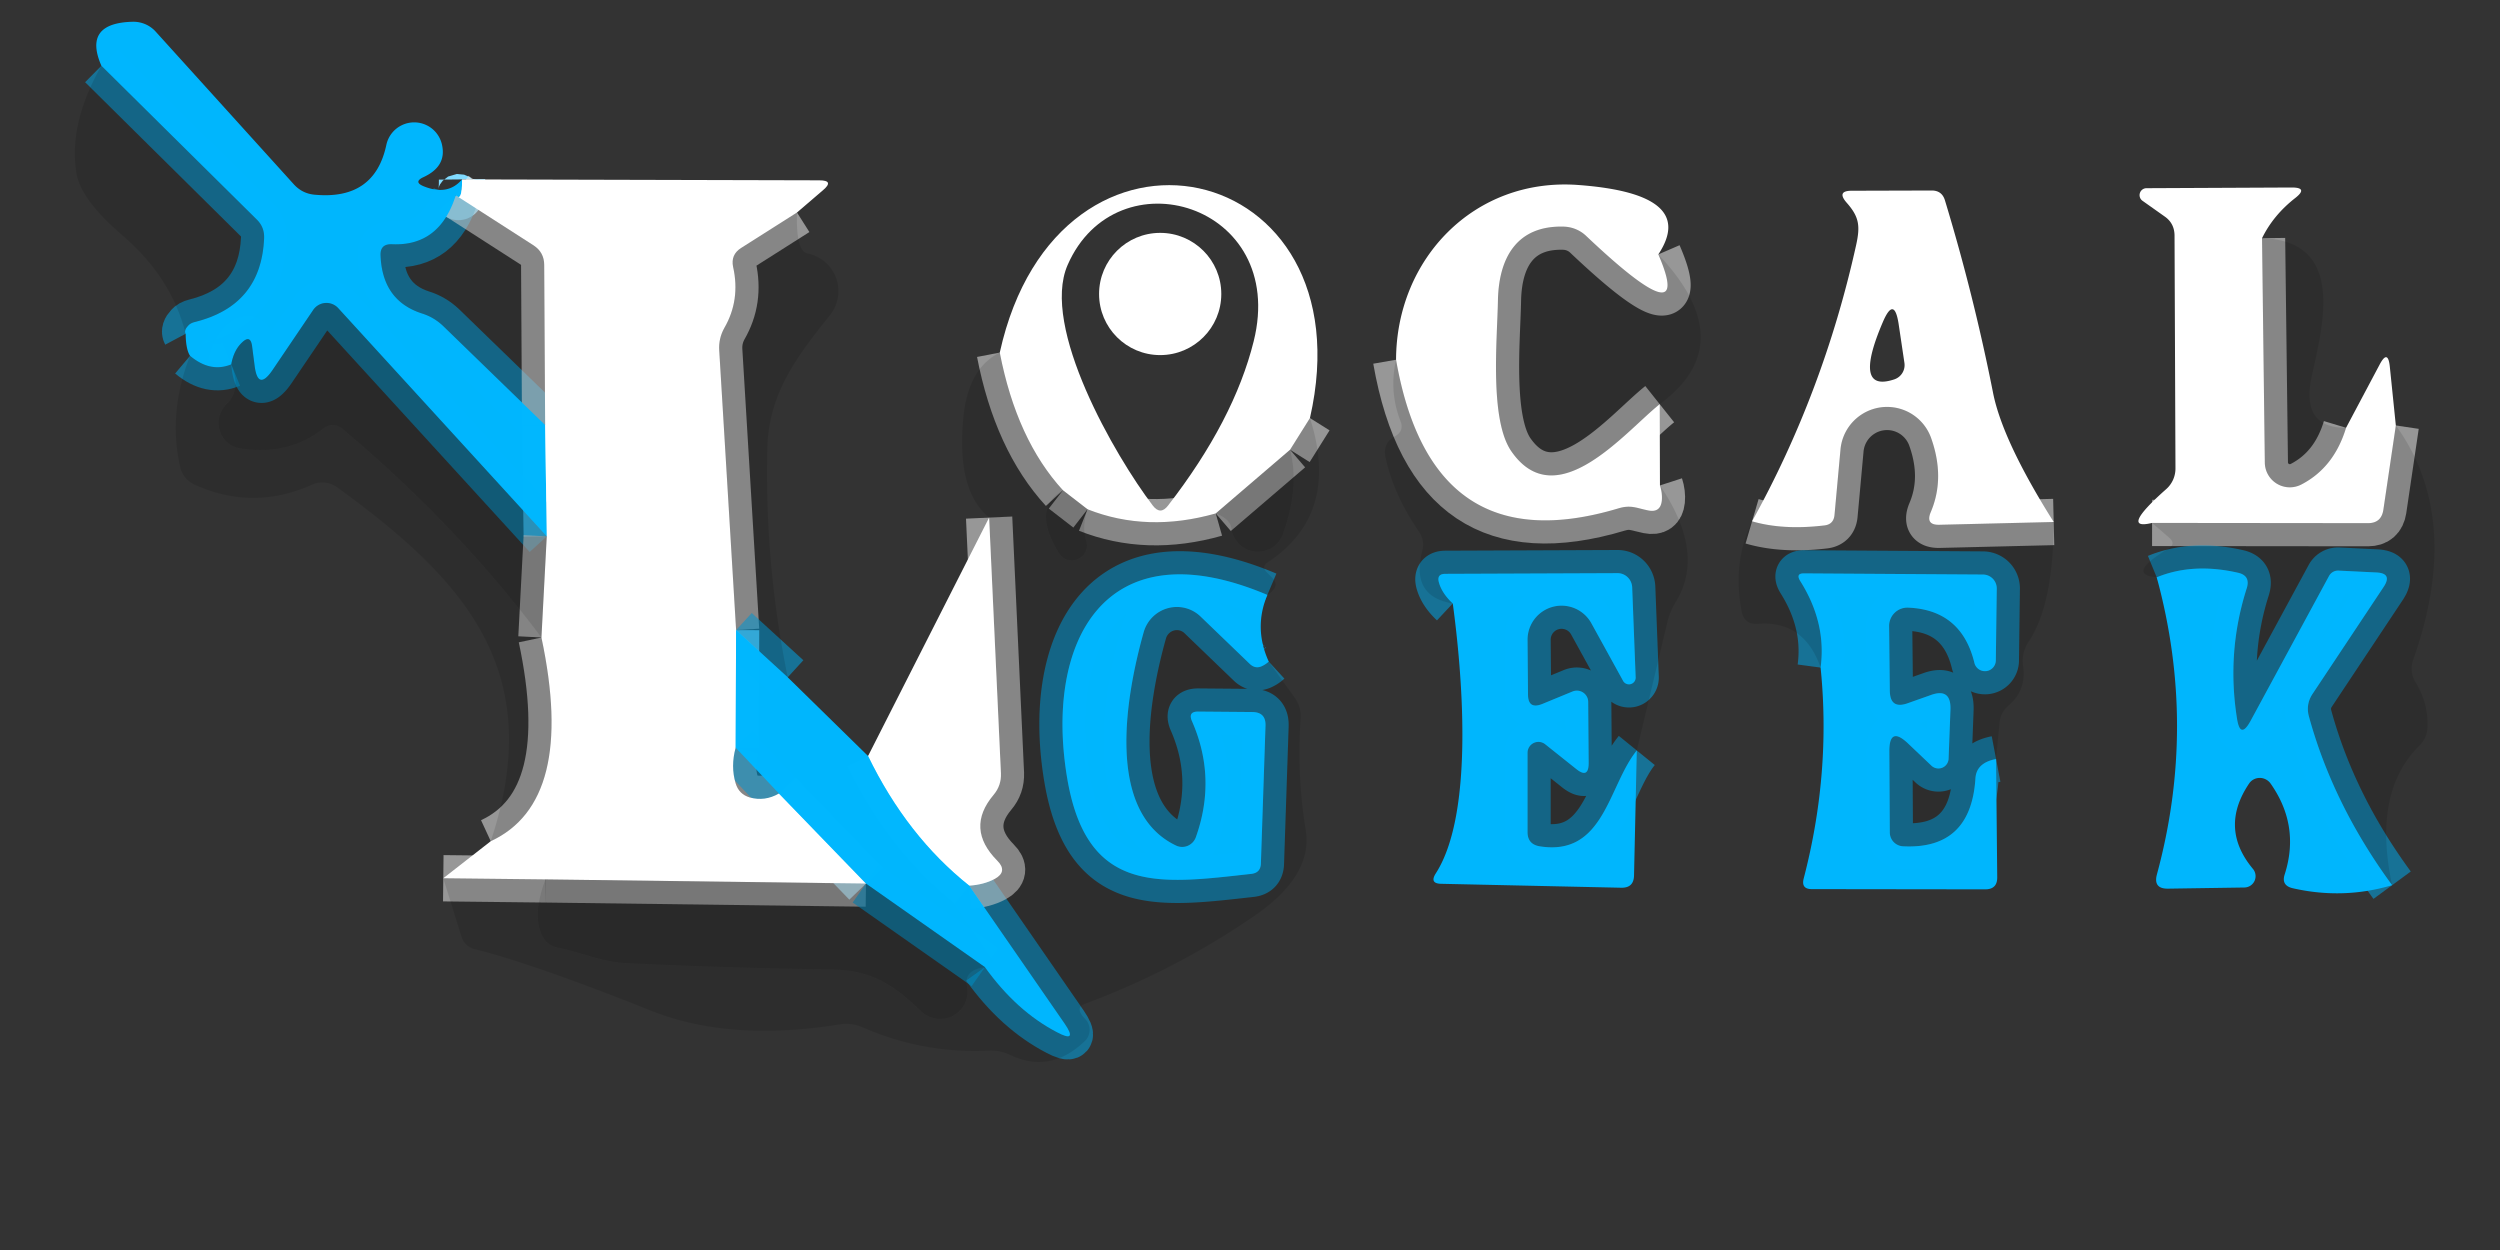 <?xml version="1.0" encoding="UTF-8" standalone="no"?>
<!DOCTYPE svg PUBLIC "-//W3C//DTD SVG 1.1//EN" "http://www.w3.org/Graphics/SVG/1.1/DTD/svg11.dtd">
<svg xmlns="http://www.w3.org/2000/svg" version="1.1" viewBox="0.00 0.00 108.00 54.00">
<rect x="0.00" y="0.00" width="108.00" height="54.00" fill="#333333" stroke="none"/>
<g stroke-width="2.00" fill="none" stroke-linecap="butt">
<path stroke="#80dbff" vector-effect="non-scaling-stroke" d="
  M 19.96 7.75
  Q 19.97 8.75 19.69 8.44"
/>
<path stroke="#00a5e5" stroke-opacity="0.553" vector-effect="non-scaling-stroke" d="
  M 19.69 8.44
  Q 18.99 10.65 16.93 10.55
  Q 16.41 10.53 16.44 11.05
  Q 16.52 12.99 18.22 13.54
  Q 18.74 13.70 19.14 14.08
  L 23.55 18.36"
/>
<path stroke="#80dbff" vector-effect="non-scaling-stroke" d="
  M 23.55 18.36
  L 23.62 23.17"
/>
<path stroke="#0099d4" stroke-opacity="0.596" vector-effect="non-scaling-stroke" d="
  M 23.62 23.17
  L 14.61 13.31
  A 0.69 0.69 0.0 0 0 13.53 13.39
  L 11.77 15.99
  Q 11.14 16.91 11.00 15.80
  L 10.89 14.95
  Q 10.82 14.44 10.45 14.80
  Q 10.10 15.13 9.99 15.74"
/>
<path stroke="#00a5e5" stroke-opacity="0.553" vector-effect="non-scaling-stroke" d="
  M 9.99 15.74
  Q 9.09 16.11 8.21 15.37"
/>
<path stroke="#00a5e5" stroke-opacity="0.553" vector-effect="non-scaling-stroke" d="
  M 8.02 14.42
  Q 7.94 14.27 8.13 14.07
  Q 8.22 13.96 8.42 13.91
  Q 11.29 13.20 11.41 10.29
  Q 11.43 9.81 11.09 9.48
  L 4.38 2.84"
/>
<path stroke="#e6e6e6" stroke-opacity="0.557" vector-effect="non-scaling-stroke" d="
  M 34.43 9.18
  L 32.02 10.71
  Q 31.56 11.00 31.67 11.53
  Q 31.99 12.96 31.29 14.17
  Q 31.04 14.62 31.07 15.13
  L 31.80 27.22"
/>
<path stroke="#80dbff" vector-effect="non-scaling-stroke" d="
  M 31.80 27.22
  L 31.78 32.30"
/>
<path stroke="#e6e6e6" stroke-opacity="0.557" vector-effect="non-scaling-stroke" d="
  M 31.78 32.30
  Q 31.56 33.11 31.78 33.84
  Q 31.92 34.31 32.39 34.45
  Q 33.04 34.63 33.65 34.28"
/>
<path stroke="#80dbff" vector-effect="non-scaling-stroke" d="
  M 33.65 34.28
  L 37.41 38.17"
/>
<path stroke="#d5d5d5" stroke-opacity="0.600" vector-effect="non-scaling-stroke" d="
  M 37.41 38.17
  L 23.56 37.99"
/>
<path stroke="#e6e6e6" stroke-opacity="0.557" vector-effect="non-scaling-stroke" d="
  M 23.56 37.99
  L 19.15 37.94"
/>
<path stroke="#e6e6e6" stroke-opacity="0.557" vector-effect="non-scaling-stroke" d="
  M 21.20 36.34
  Q 24.90 34.63 23.39 27.54"
/>
<path stroke="#d5d5d5" stroke-opacity="0.600" vector-effect="non-scaling-stroke" d="
  M 23.39 27.54
  L 23.62 23.17"
/>
<path stroke="#e6e6e6" stroke-opacity="0.557" vector-effect="non-scaling-stroke" d="
  M 23.55 18.36
  L 23.51 11.45
  Q 23.51 10.90 23.05 10.60
  L 19.69 8.44"
/>
<path stroke="#00a5e5" stroke-opacity="0.553" vector-effect="non-scaling-stroke" d="
  M 54.75 25.70
  C 47.62 22.68 45.09 27.86 46.12 33.72
  C 47.00 38.67 50.12 38.19 54.07 37.75
  Q 54.45 37.70 54.47 37.32
  L 54.67 31.35
  Q 54.69 30.77 54.11 30.76
  L 51.78 30.74
  Q 51.30 30.73 51.50 31.17
  Q 52.57 33.62 51.66 36.17
  A 0.63 0.62 -67.7 0 1 50.81 36.53
  C 47.73 35.07 48.64 30.04 49.41 27.30
  A 1.49 1.48 -60.1 0 1 51.86 26.63
  L 54.00 28.69
  Q 54.25 28.92 54.55 28.76
  Q 54.69 28.69 54.81 28.58"
/>
<path stroke="#00a5e5" stroke-opacity="0.553" vector-effect="non-scaling-stroke" d="
  M 42.55 41.78
  Q 43.91 43.68 45.66 44.59
  Q 46.58 45.08 45.99 44.22
  L 41.87 38.26"
/>
<path stroke="#e6e6e6" stroke-opacity="0.557" vector-effect="non-scaling-stroke" d="
  M 41.87 38.26
  Q 42.50 38.22 42.97 37.97
  Q 43.55 37.65 43.08 37.18
  Q 41.70 35.79 42.92 34.34
  Q 43.26 33.94 43.24 33.41
  L 42.73 22.36"
/>
<path stroke="#0099d4" stroke-opacity="0.596" vector-effect="non-scaling-stroke" d="
  M 42.55 41.78
  L 37.41 38.17"
/>
<path stroke="#00a5e5" stroke-opacity="0.553" vector-effect="non-scaling-stroke" d="
  M 33.65 34.28
  L 31.78 32.30"
/>
<path stroke="#00a5e5" stroke-opacity="0.553" vector-effect="non-scaling-stroke" d="
  M 34.03 29.26
  L 31.80 27.22"
/>
<path stroke="#80dbff" vector-effect="non-scaling-stroke" d="
  M 41.87 38.26
  Q 39.18 36.12 37.50 32.66"
/>
<path stroke="#e6e6e6" stroke-opacity="0.557" vector-effect="non-scaling-stroke" d="
  M 56.59 18.06
  L 55.73 19.43"
/>
<path stroke="#d5d5d5" stroke-opacity="0.600" vector-effect="non-scaling-stroke" d="
  M 55.73 19.43
  L 52.52 22.18"
/>
<path stroke="#e6e6e6" stroke-opacity="0.557" vector-effect="non-scaling-stroke" d="
  M 52.52 22.18
  Q 49.56 23.02 46.98 22.00"
/>
<path stroke="#d5d5d5" stroke-opacity="0.600" vector-effect="non-scaling-stroke" d="
  M 46.98 22.00
  L 45.92 21.18"
/>
<path stroke="#e6e6e6" stroke-opacity="0.557" vector-effect="non-scaling-stroke" d="
  M 45.92 21.18
  Q 43.92 19.00 43.19 15.23"
/>
<path stroke="#e6e6e6" stroke-opacity="0.557" vector-effect="non-scaling-stroke" d="
  M 71.64 10.99
  Q 73.22 14.64 68.52 10.19
  A 1.47 1.45 -22.5 0 0 67.54 9.79
  C 65.56 9.74 64.74 11.09 64.71 13.01
  C 64.68 14.67 64.34 18.15 65.30 19.51
  C 67.26 22.31 70.23 18.63 71.70 17.46"
/>
<path stroke="#e6e6e6" stroke-opacity="0.557" vector-effect="non-scaling-stroke" d="
  M 71.71 20.97
  Q 71.82 21.31 71.79 21.63
  Q 71.73 22.16 71.20 22.05
  C 70.70 21.95 70.46 21.80 69.92 21.96
  Q 61.85 24.38 60.31 15.54"
/>
<path stroke="#00a5e5" stroke-opacity="0.553" vector-effect="non-scaling-stroke" d="
  M 70.71 32.42
  C 69.47 33.95 69.31 37.01 66.51 36.56
  Q 65.99 36.47 65.99 35.95
  L 65.99 32.52
  A 0.47 0.47 0.0 0 1 66.75 32.15
  L 68.08 33.21
  Q 68.64 33.67 68.63 32.94
  L 68.61 30.32
  A 0.49 0.49 0.0 0 0 67.94 29.87
  L 66.63 30.41
  Q 66.01 30.66 66.01 30.00
  L 65.99 27.65
  A 1.47 1.47 0.0 0 1 68.75 26.93
  L 70.11 29.40
  A 0.29 0.29 0.0 0 0 70.66 29.25
  L 70.51 25.37
  A 0.64 0.63 88.1 0 0 69.87 24.76
  L 62.44 24.79
  Q 62.06 24.79 62.16 25.16
  Q 62.29 25.63 62.76 26.07"
/>
<path stroke="#e6e6e6" stroke-opacity="0.557" vector-effect="non-scaling-stroke" d="
  M 97.72 10.29
  L 97.84 19.99
  A 1.08 1.08 0.0 0 0 99.42 20.93
  Q 100.83 20.20 101.35 18.48"
/>
<path stroke="#e6e6e6" stroke-opacity="0.557" vector-effect="non-scaling-stroke" d="
  M 103.50 18.38
  L 102.96 22.03
  Q 102.87 22.60 102.30 22.60
  L 92.97 22.59"
/>
<path stroke="#00a5e5" stroke-opacity="0.553" vector-effect="non-scaling-stroke" d="
  M 103.34 38.24
  Q 100.78 34.75 99.74 30.93
  Q 99.61 30.42 99.90 29.98
  L 102.97 25.36
  Q 103.37 24.76 102.65 24.73
  L 101.02 24.65
  A 0.45 0.44 -75.2 0 0 100.61 24.89
  L 97.22 31.15
  Q 96.78 31.95 96.64 31.05
  Q 96.18 28.16 97.06 25.41
  Q 97.23 24.86 96.67 24.74
  Q 94.73 24.30 93.17 24.94"
/>
<path stroke="#e6e6e6" stroke-opacity="0.557" vector-effect="non-scaling-stroke" d="
  M 88.72 22.55
  L 83.79 22.67
  Q 83.17 22.69 83.41 22.12
  Q 84.04 20.64 83.42 18.91
  A 2.02 2.02 0.0 0 0 79.51 19.41
  L 79.25 22.25
  Q 79.21 22.66 78.80 22.70
  Q 77.02 22.91 75.69 22.52"
/>
<path stroke="#00a5e5" stroke-opacity="0.553" vector-effect="non-scaling-stroke" d="
  M 86.23 32.79
  Q 85.39 32.95 85.34 33.61
  Q 85.15 36.71 82.21 36.56
  A 0.60 0.60 0.0 0 1 81.64 35.97
  L 81.62 32.47
  Q 81.61 31.34 82.43 32.12
  L 83.43 33.07
  A 0.44 0.44 0.0 0 0 84.18 32.76
  L 84.26 30.65
  Q 84.29 29.70 83.40 30.03
  L 82.44 30.37
  Q 81.64 30.67 81.64 29.82
  L 81.61 27.04
  A 0.79 0.79 0.0 0 1 82.44 26.25
  Q 84.73 26.35 85.29 28.62
  A 0.47 0.47 0.0 0 0 86.22 28.51
  L 86.26 25.43
  A 0.60 0.60 0.0 0 0 85.67 24.82
  L 77.95 24.77
  Q 77.56 24.76 77.77 25.10
  Q 78.91 26.91 78.65 28.84"
/>
</g>
<path fill="#00b7fe" fill-opacity="0.996" d="
  M 19.96 7.75
  Q 19.97 8.75 19.69 8.44
  Q 18.99 10.65 16.93 10.55
  Q 16.41 10.53 16.44 11.05
  Q 16.52 12.99 18.22 13.54
  Q 18.74 13.70 19.14 14.08
  L 23.55 18.36
  L 23.62 23.17
  L 14.61 13.31
  A 0.69 0.69 0.0 0 0 13.53 13.39
  L 11.77 15.99
  Q 11.14 16.91 11.00 15.80
  L 10.89 14.95
  Q 10.82 14.44 10.45 14.80
  Q 10.10 15.13 9.99 15.74
  Q 9.09 16.11 8.21 15.37
  Q 8.03 15.10 8.02 14.42
  Q 7.94 14.27 8.13 14.07
  Q 8.22 13.96 8.42 13.91
  Q 11.29 13.20 11.41 10.29
  Q 11.43 9.81 11.09 9.48
  L 4.38 2.84
  Q 3.57 0.99 5.74 0.94
  A 1.31 1.28 -21.2 0 1 6.72 1.36
  L 12.70 7.97
  Q 13.06 8.36 13.58 8.41
  Q 16.18 8.66 16.69 6.26
  A 1.23 1.23 0.0 0 1 19.10 6.28
  Q 19.29 7.19 18.30 7.65
  Q 17.84 7.86 18.31 8.05
  Q 19.35 8.47 19.96 7.75
  Z"
/>
<path fill="#000103" fill-opacity="0.110" d="
  M 4.38 2.84
  L 11.09 9.48
  Q 11.43 9.81 11.41 10.29
  Q 11.29 13.20 8.42 13.91
  Q 8.22 13.96 8.13 14.07
  Q 7.94 14.27 8.02 14.42
  Q 7.42 12.00 5.29 10.17
  Q 3.49 8.63 3.30 7.48
  Q 2.95 5.35 4.38 2.84
  Z"
/>
<path fill="#ffffff" d="
  M 34.43 9.18
  L 32.02 10.71
  Q 31.56 11.00 31.67 11.53
  Q 31.99 12.96 31.29 14.17
  Q 31.04 14.62 31.07 15.13
  L 31.80 27.22
  L 31.78 32.30
  Q 31.56 33.11 31.78 33.84
  Q 31.92 34.31 32.39 34.45
  Q 33.04 34.63 33.65 34.28
  L 37.41 38.17
  L 23.56 37.99
  L 19.15 37.94
  L 21.20 36.34
  Q 24.90 34.63 23.39 27.54
  L 23.62 23.17
  L 23.55 18.36
  L 23.51 11.45
  Q 23.51 10.90 23.05 10.60
  L 19.69 8.44
  Q 19.97 8.75 19.96 7.75
  L 35.39 7.79
  Q 36.06 7.79 35.55 8.22
  L 34.43 9.18
  Z"
/>
<path fill="#ffffff" d="
  M 56.59 18.06
  L 55.73 19.43
  L 52.52 22.18
  Q 49.56 23.02 46.98 22.00
  L 45.92 21.18
  Q 43.92 19.00 43.19 15.23
  C 45.71 3.81 59.16 6.79 56.59 18.06
  Z
  M 54.16 14.74
  C 55.64 8.80 48.23 6.61 46.12 11.45
  C 44.95 14.13 48.16 19.68 49.80 21.84
  Q 50.13 22.27 50.46 21.84
  Q 53.31 18.16 54.16 14.74
  Z"
/>
<path fill="#ffffff" d="
  M 71.64 10.99
  Q 73.22 14.64 68.52 10.19
  A 1.47 1.45 -22.5 0 0 67.54 9.79
  C 65.56 9.74 64.74 11.09 64.71 13.01
  C 64.68 14.67 64.34 18.15 65.30 19.51
  C 67.26 22.31 70.23 18.63 71.70 17.46
  L 71.71 20.97
  Q 71.82 21.31 71.79 21.63
  Q 71.73 22.16 71.20 22.05
  C 70.70 21.95 70.46 21.80 69.92 21.96
  Q 61.85 24.38 60.31 15.54
  C 60.32 11.20 63.67 7.67 68.16 7.99
  Q 73.37 8.37 71.64 10.99
  Z"
/>
<path fill="#ffffff" d="
  M 97.72 10.29
  L 97.84 19.99
  A 1.08 1.08 0.0 0 0 99.42 20.93
  Q 100.83 20.20 101.35 18.48
  L 102.80 15.75
  Q 103.16 15.07 103.24 15.84
  L 103.50 18.38
  L 102.96 22.03
  Q 102.87 22.60 102.30 22.60
  L 92.97 22.59
  Q 91.54 22.94 93.58 21.13
  A 1.19 1.18 69.0 0 0 93.98 20.22
  L 93.94 10.16
  Q 93.93 9.64 93.51 9.35
  L 92.55 8.67
  A 0.30 0.30 0.0 0 1 92.72 8.13
  L 99.00 8.10
  Q 99.73 8.10 99.16 8.55
  Q 98.21 9.29 97.72 10.29
  Z"
/>
<path fill="#ffffff" d="
  M 88.72 22.55
  L 83.79 22.67
  Q 83.17 22.69 83.41 22.12
  Q 84.04 20.64 83.42 18.91
  A 2.02 2.02 0.0 0 0 79.51 19.41
  L 79.25 22.25
  Q 79.21 22.66 78.80 22.70
  Q 77.02 22.91 75.69 22.52
  Q 78.77 16.96 80.18 10.61
  C 80.37 9.76 80.32 9.37 79.77 8.75
  Q 79.33 8.24 80.00 8.24
  L 83.45 8.23
  Q 83.89 8.23 84.02 8.65
  Q 85.27 12.77 86.10 16.97
  Q 86.51 19.04 88.72 22.55
  Z
  M 81.34 13.91
  Q 80.02 16.99 81.83 16.39
  A 0.65 0.65 0.0 0 0 82.27 15.67
  L 82.02 13.99
  Q 81.83 12.77 81.34 13.91
  Z"
/>
<path fill="#000103" fill-opacity="0.110" d="
  M 19.69 8.44
  L 23.05 10.60
  Q 23.51 10.90 23.51 11.45
  L 23.55 18.36
  L 19.14 14.08
  Q 18.74 13.70 18.22 13.54
  Q 16.52 12.99 16.44 11.05
  Q 16.41 10.53 16.93 10.55
  Q 18.99 10.65 19.69 8.44
  Z"
/>
<path fill="#000103" fill-opacity="0.110" d="
  M 34.43 9.18
  Q 34.38 10.85 34.89 10.95
  A 1.66 1.66 0.0 0 1 35.86 13.61
  C 34.45 15.37 33.20 16.99 33.15 19.38
  Q 33.03 24.35 34.03 29.26
  L 31.80 27.22
  L 31.07 15.13
  Q 31.04 14.62 31.29 14.17
  Q 31.99 12.96 31.67 11.53
  Q 31.56 11.00 32.02 10.71
  L 34.43 9.18
  Z"
/>
<path fill="#000103" fill-opacity="0.110" d="
  M 71.64 10.99
  Q 75.27 14.84 71.70 17.46
  C 70.23 18.63 67.26 22.31 65.30 19.51
  C 64.34 18.15 64.68 14.67 64.71 13.01
  C 64.74 11.09 65.56 9.74 67.54 9.79
  A 1.47 1.45 -22.5 0 1 68.52 10.19
  Q 73.22 14.64 71.64 10.99
  Z"
/>
<circle fill="#ffffff" cx="50.12" cy="12.70" r="2.64"/>
<path fill="#000103" fill-opacity="0.110" d="
  M 97.72 10.29
  C 101.35 10.40 100.35 14.05 99.87 16.25
  Q 99.38 18.49 101.35 18.48
  Q 100.83 20.20 99.42 20.93
  A 1.08 1.08 0.0 0 1 97.84 19.99
  L 97.72 10.29
  Z"
/>
<path fill="#000001" fill-opacity="0.196" d="
  M 23.62 23.17
  L 23.39 27.54
  Q 19.78 22.72 14.83 18.55
  Q 14.39 18.18 13.94 18.53
  Q 12.45 19.69 10.39 19.37
  A 1.12 1.11 -62.5 0 1 9.79 17.46
  Q 10.44 16.85 9.99 15.74
  Q 10.10 15.13 10.45 14.80
  Q 10.82 14.44 10.89 14.95
  L 11.00 15.80
  Q 11.14 16.91 11.77 15.99
  L 13.53 13.39
  A 0.69 0.69 0.0 0 1 14.61 13.31
  L 23.62 23.17
  Z"
/>
<path fill="#000103" fill-opacity="0.110" d="
  M 43.19 15.23
  Q 43.92 19.00 45.92 21.18
  Q 44.56 21.94 45.74 23.88
  A 0.65 0.65 0.0 0 0 46.92 23.35
  Q 46.74 22.76 46.98 22.00
  Q 49.56 23.02 52.52 22.18
  Q 53.15 22.42 53.20 22.84
  A 1.15 1.15 0.0 0 0 55.42 23.07
  Q 56.15 21.02 55.73 19.43
  L 56.59 18.06
  Q 57.92 22.21 54.77 24.29
  Q 54.48 24.48 54.73 24.73
  L 54.98 24.98
  Q 55.22 25.22 55.01 25.48
  Q 54.92 25.60 54.75 25.70
  C 47.62 22.68 45.09 27.86 46.12 33.72
  C 47.00 38.67 50.12 38.19 54.07 37.75
  Q 54.45 37.70 54.47 37.32
  L 54.67 31.35
  Q 54.69 30.77 54.11 30.76
  L 51.78 30.74
  Q 51.30 30.73 51.50 31.17
  Q 52.57 33.62 51.66 36.17
  A 0.63 0.62 -67.7 0 1 50.81 36.53
  C 47.73 35.07 48.64 30.04 49.41 27.30
  A 1.49 1.48 -60.1 0 1 51.86 26.63
  L 54.00 28.69
  Q 54.25 28.92 54.55 28.76
  Q 54.69 28.69 54.81 28.58
  L 55.94 30.15
  Q 56.22 30.55 56.19 31.03
  Q 56.02 33.50 56.41 35.87
  Q 56.72 37.81 54.23 39.54
  Q 50.79 41.91 46.86 43.37
  Q 46.41 43.54 46.88 44.02
  A 0.67 0.67 0.0 0 1 46.87 44.97
  Q 45.38 46.40 43.65 45.58
  Q 43.19 45.36 42.69 45.39
  Q 39.85 45.52 37.24 44.37
  A 1.76 1.73 52.0 0 0 36.31 44.25
  Q 31.56 45.02 28.17 43.68
  Q 23.03 41.63 20.53 41.01
  Q 20.07 40.90 19.93 40.45
  L 19.15 37.94
  L 23.56 37.99
  Q 23.01 39.44 23.39 40.34
  Q 23.59 40.84 24.12 40.94
  C 25.26 41.18 25.96 41.55 27.13 41.61
  Q 31.51 41.82 35.90 41.88
  C 37.66 41.90 38.61 42.54 39.79 43.68
  A 1.18 1.18 0.0 0 0 41.77 42.60
  Q 41.63 41.91 42.55 41.78
  Q 43.91 43.68 45.66 44.59
  Q 46.58 45.08 45.99 44.22
  L 41.87 38.26
  Q 42.50 38.22 42.97 37.97
  Q 43.55 37.65 43.08 37.18
  Q 41.70 35.79 42.92 34.34
  Q 43.26 33.94 43.24 33.41
  L 42.73 22.36
  Q 41.30 21.19 41.62 18.00
  Q 41.83 15.91 43.19 15.23
  Z"
/>
<path fill="#000103" fill-opacity="0.110" d="
  M 8.21 15.37
  Q 9.09 16.11 9.99 15.74
  Q 10.44 16.85 9.79 17.46
  A 1.12 1.11 -62.5 0 0 10.39 19.37
  Q 12.45 19.69 13.94 18.53
  Q 14.39 18.18 14.83 18.55
  Q 19.78 22.72 23.39 27.54
  Q 24.90 34.63 21.20 36.34
  C 23.64 29.01 20.13 25.09 14.56 21.05
  A 1.08 1.07 50.6 0 0 13.48 20.94
  Q 10.93 22.08 8.41 20.94
  A 1.12 1.10 6.1 0 1 7.78 20.17
  Q 7.25 17.82 8.21 15.37
  Z"
/>
<path fill="#000103" fill-opacity="0.110" d="
  M 60.31 15.54
  Q 61.85 24.38 69.92 21.96
  C 70.46 21.80 70.70 21.95 71.20 22.05
  Q 71.73 22.16 71.79 21.63
  Q 71.82 21.31 71.71 20.97
  Q 73.70 23.90 72.39 26.01
  Q 72.14 26.42 72.03 26.88
  L 70.71 32.42
  C 69.47 33.95 69.31 37.01 66.51 36.56
  Q 65.99 36.47 65.99 35.95
  L 65.99 32.52
  A 0.47 0.47 0.0 0 1 66.75 32.15
  L 68.08 33.21
  Q 68.64 33.67 68.63 32.94
  L 68.61 30.32
  A 0.49 0.49 0.0 0 0 67.94 29.87
  L 66.63 30.41
  Q 66.01 30.66 66.01 30.00
  L 65.99 27.65
  A 1.47 1.47 0.0 0 1 68.75 26.93
  L 70.11 29.40
  A 0.29 0.29 0.0 0 0 70.66 29.25
  L 70.51 25.37
  A 0.64 0.63 88.1 0 0 69.87 24.76
  L 62.44 24.79
  Q 62.06 24.79 62.16 25.16
  Q 62.29 25.63 62.76 26.07
  Q 60.93 25.77 61.44 23.80
  Q 61.56 23.35 61.30 22.97
  Q 60.19 21.35 59.85 19.74
  Q 59.73 19.14 60.26 18.85
  Q 60.67 18.62 60.50 18.19
  Q 60.00 16.90 60.31 15.54
  Z"
/>
<path fill="#000103" fill-opacity="0.110" d="
  M 88.72 22.55
  Q 88.71 26.12 87.64 27.72
  Q 87.32 28.20 87.40 28.77
  Q 87.55 29.82 86.77 30.48
  Q 86.42 30.78 86.38 31.23
  L 86.23 32.79
  Q 85.39 32.95 85.34 33.61
  Q 85.15 36.71 82.21 36.56
  A 0.60 0.60 0.0 0 1 81.64 35.97
  L 81.62 32.47
  Q 81.61 31.34 82.43 32.12
  L 83.43 33.07
  A 0.44 0.44 0.0 0 0 84.18 32.76
  L 84.26 30.65
  Q 84.29 29.70 83.40 30.03
  L 82.44 30.37
  Q 81.64 30.67 81.64 29.82
  L 81.61 27.04
  A 0.79 0.79 0.0 0 1 82.44 26.25
  Q 84.73 26.35 85.29 28.62
  A 0.47 0.47 0.0 0 0 86.22 28.51
  L 86.26 25.43
  A 0.60 0.60 0.0 0 0 85.67 24.82
  L 77.95 24.77
  Q 77.56 24.76 77.77 25.10
  Q 78.91 26.91 78.65 28.84
  Q 77.94 26.80 75.95 26.95
  Q 75.35 27.00 75.24 26.41
  Q 74.83 24.29 75.69 22.52
  Q 77.02 22.91 78.80 22.70
  Q 79.21 22.66 79.25 22.25
  L 79.51 19.41
  A 2.02 2.02 0.0 0 1 83.42 18.91
  Q 84.04 20.64 83.41 22.12
  Q 83.17 22.69 83.79 22.67
  L 88.72 22.55
  Z"
/>
<path fill="#000103" fill-opacity="0.110" d="
  M 103.50 18.38
  Q 106.41 22.40 104.25 28.51
  A 1.13 1.10 -51.7 0 0 104.35 29.47
  Q 104.90 30.35 104.87 31.39
  Q 104.86 31.87 104.52 32.21
  Q 102.48 34.23 103.34 38.24
  Q 100.78 34.75 99.74 30.93
  Q 99.61 30.42 99.90 29.98
  L 102.97 25.36
  Q 103.37 24.76 102.65 24.73
  L 101.02 24.65
  A 0.45 0.44 -75.2 0 0 100.61 24.89
  L 97.22 31.15
  Q 96.78 31.95 96.64 31.05
  Q 96.18 28.16 97.06 25.41
  Q 97.23 24.86 96.67 24.74
  Q 94.73 24.30 93.17 24.94
  Q 91.81 24.82 93.66 23.71
  Q 94.02 23.50 93.71 23.23
  L 92.97 22.59
  L 102.30 22.60
  Q 102.87 22.60 102.96 22.03
  L 103.50 18.38
  Z"
/>
<path fill="#000001" fill-opacity="0.196" d="
  M 55.73 19.43
  Q 56.15 21.02 55.42 23.07
  A 1.15 1.15 0.0 0 1 53.20 22.84
  Q 53.15 22.42 52.52 22.18
  L 55.73 19.43
  Z"
/>
<path fill="#000001" fill-opacity="0.196" d="
  M 45.92 21.18
  L 46.98 22.00
  Q 46.74 22.76 46.92 23.35
  A 0.65 0.65 0.0 0 1 45.74 23.88
  Q 44.56 21.94 45.92 21.18
  Z"
/>
<path fill="#ffffff" d="
  M 42.73 22.36
  L 43.24 33.41
  Q 43.26 33.94 42.92 34.34
  Q 41.70 35.79 43.08 37.18
  Q 43.55 37.65 42.97 37.97
  Q 42.50 38.22 41.87 38.26
  Q 39.18 36.12 37.50 32.66
  L 42.73 22.36
  Z"
/>
<path fill="#00b7fe" fill-opacity="0.996" d="
  M 70.71 32.42
  L 70.59 37.82
  Q 70.58 38.36 70.04 38.35
  L 62.26 38.18
  Q 61.75 38.17 62.02 37.74
  C 63.72 35.11 63.15 28.96 62.76 26.07
  Q 62.29 25.63 62.16 25.16
  Q 62.06 24.79 62.44 24.79
  L 69.87 24.76
  A 0.64 0.63 88.1 0 1 70.51 25.37
  L 70.66 29.25
  A 0.29 0.29 0.0 0 1 70.11 29.40
  L 68.75 26.93
  A 1.47 1.47 0.0 0 0 65.99 27.65
  L 66.01 30.00
  Q 66.01 30.66 66.63 30.41
  L 67.94 29.87
  A 0.49 0.49 0.0 0 1 68.61 30.32
  L 68.63 32.94
  Q 68.64 33.67 68.08 33.21
  L 66.75 32.15
  A 0.47 0.47 0.0 0 0 65.99 32.52
  L 65.99 35.95
  Q 65.99 36.47 66.51 36.56
  C 69.31 37.01 69.47 33.95 70.71 32.42
  Z"
/>
<path fill="#00b7fe" fill-opacity="0.996" d="
  M 86.23 32.79
  L 86.28 37.89
  Q 86.29 38.42 85.76 38.42
  L 78.27 38.41
  Q 77.80 38.41 77.92 37.95
  Q 79.11 33.38 78.65 28.84
  Q 78.91 26.91 77.77 25.10
  Q 77.56 24.76 77.95 24.77
  L 85.67 24.82
  A 0.60 0.60 0.0 0 1 86.26 25.43
  L 86.22 28.51
  A 0.47 0.47 0.0 0 1 85.29 28.62
  Q 84.73 26.35 82.44 26.25
  A 0.79 0.79 0.0 0 0 81.61 27.04
  L 81.64 29.82
  Q 81.64 30.67 82.44 30.37
  L 83.40 30.03
  Q 84.29 29.70 84.26 30.65
  L 84.18 32.76
  A 0.44 0.44 0.0 0 1 83.43 33.07
  L 82.43 32.12
  Q 81.61 31.34 81.62 32.47
  L 81.64 35.97
  A 0.60 0.60 0.0 0 0 82.21 36.56
  Q 85.15 36.71 85.34 33.61
  Q 85.39 32.95 86.23 32.79
  Z"
/>
<path fill="#00b7fe" fill-opacity="0.996" d="
  M 103.34 38.24
  Q 101.22 38.87 99.04 38.37
  Q 98.54 38.25 98.70 37.77
  Q 99.37 35.67 98.09 33.85
  A 0.57 0.56 44.8 0 0 97.16 33.85
  Q 95.86 35.78 97.33 37.54
  A 0.49 0.49 0.0 0 1 96.96 38.34
  L 93.66 38.39
  Q 93.01 38.40 93.18 37.77
  Q 94.92 31.35 93.17 24.94
  Q 94.73 24.30 96.67 24.74
  Q 97.23 24.86 97.06 25.41
  Q 96.18 28.16 96.64 31.05
  Q 96.78 31.95 97.22 31.15
  L 100.61 24.89
  A 0.45 0.44 -75.2 0 1 101.02 24.65
  L 102.65 24.73
  Q 103.37 24.76 102.97 25.36
  L 99.90 29.98
  Q 99.61 30.42 99.74 30.93
  Q 100.78 34.75 103.34 38.24
  Z"
/>
<path fill="#00b7fe" fill-opacity="0.996" d="
  M 54.75 25.70
  Q 54.15 27.13 54.81 28.58
  Q 54.69 28.69 54.55 28.76
  Q 54.25 28.92 54.00 28.69
  L 51.86 26.63
  A 1.49 1.48 -60.1 0 0 49.41 27.30
  C 48.64 30.04 47.73 35.07 50.81 36.53
  A 0.63 0.62 -67.7 0 0 51.66 36.17
  Q 52.57 33.62 51.50 31.17
  Q 51.30 30.73 51.78 30.74
  L 54.11 30.76
  Q 54.69 30.77 54.67 31.35
  L 54.47 37.32
  Q 54.45 37.70 54.07 37.75
  C 50.12 38.19 47.00 38.67 46.12 33.72
  C 45.09 27.86 47.62 22.68 54.75 25.70
  Z"
/>
<path fill="#00b7fe" fill-opacity="0.996" d="
  M 31.80 27.22
  L 34.03 29.26
  L 37.50 32.66
  Q 39.18 36.12 41.87 38.26
  L 45.99 44.22
  Q 46.58 45.08 45.66 44.59
  Q 43.91 43.68 42.55 41.78
  L 37.41 38.17
  L 33.65 34.28
  L 31.78 32.30
  L 31.80 27.22
  Z"
/>
<path fill="#000103" fill-opacity="0.110" d="
  M 31.78 32.30
  L 33.65 34.28
  Q 33.04 34.63 32.39 34.45
  Q 31.92 34.31 31.78 33.84
  Q 31.56 33.11 31.78 32.30
  Z"
/>
<path fill="#000001" fill-opacity="0.196" d="
  M 23.56 37.99
  L 37.41 38.17
  L 42.55 41.78
  Q 41.63 41.91 41.77 42.60
  A 1.18 1.18 0.0 0 1 39.79 43.68
  C 38.61 42.54 37.66 41.90 35.90 41.88
  Q 31.51 41.82 27.13 41.61
  C 25.96 41.55 25.26 41.18 24.12 40.94
  Q 23.59 40.84 23.39 40.34
  Q 23.01 39.44 23.56 37.99
  Z"
/>
</svg>
